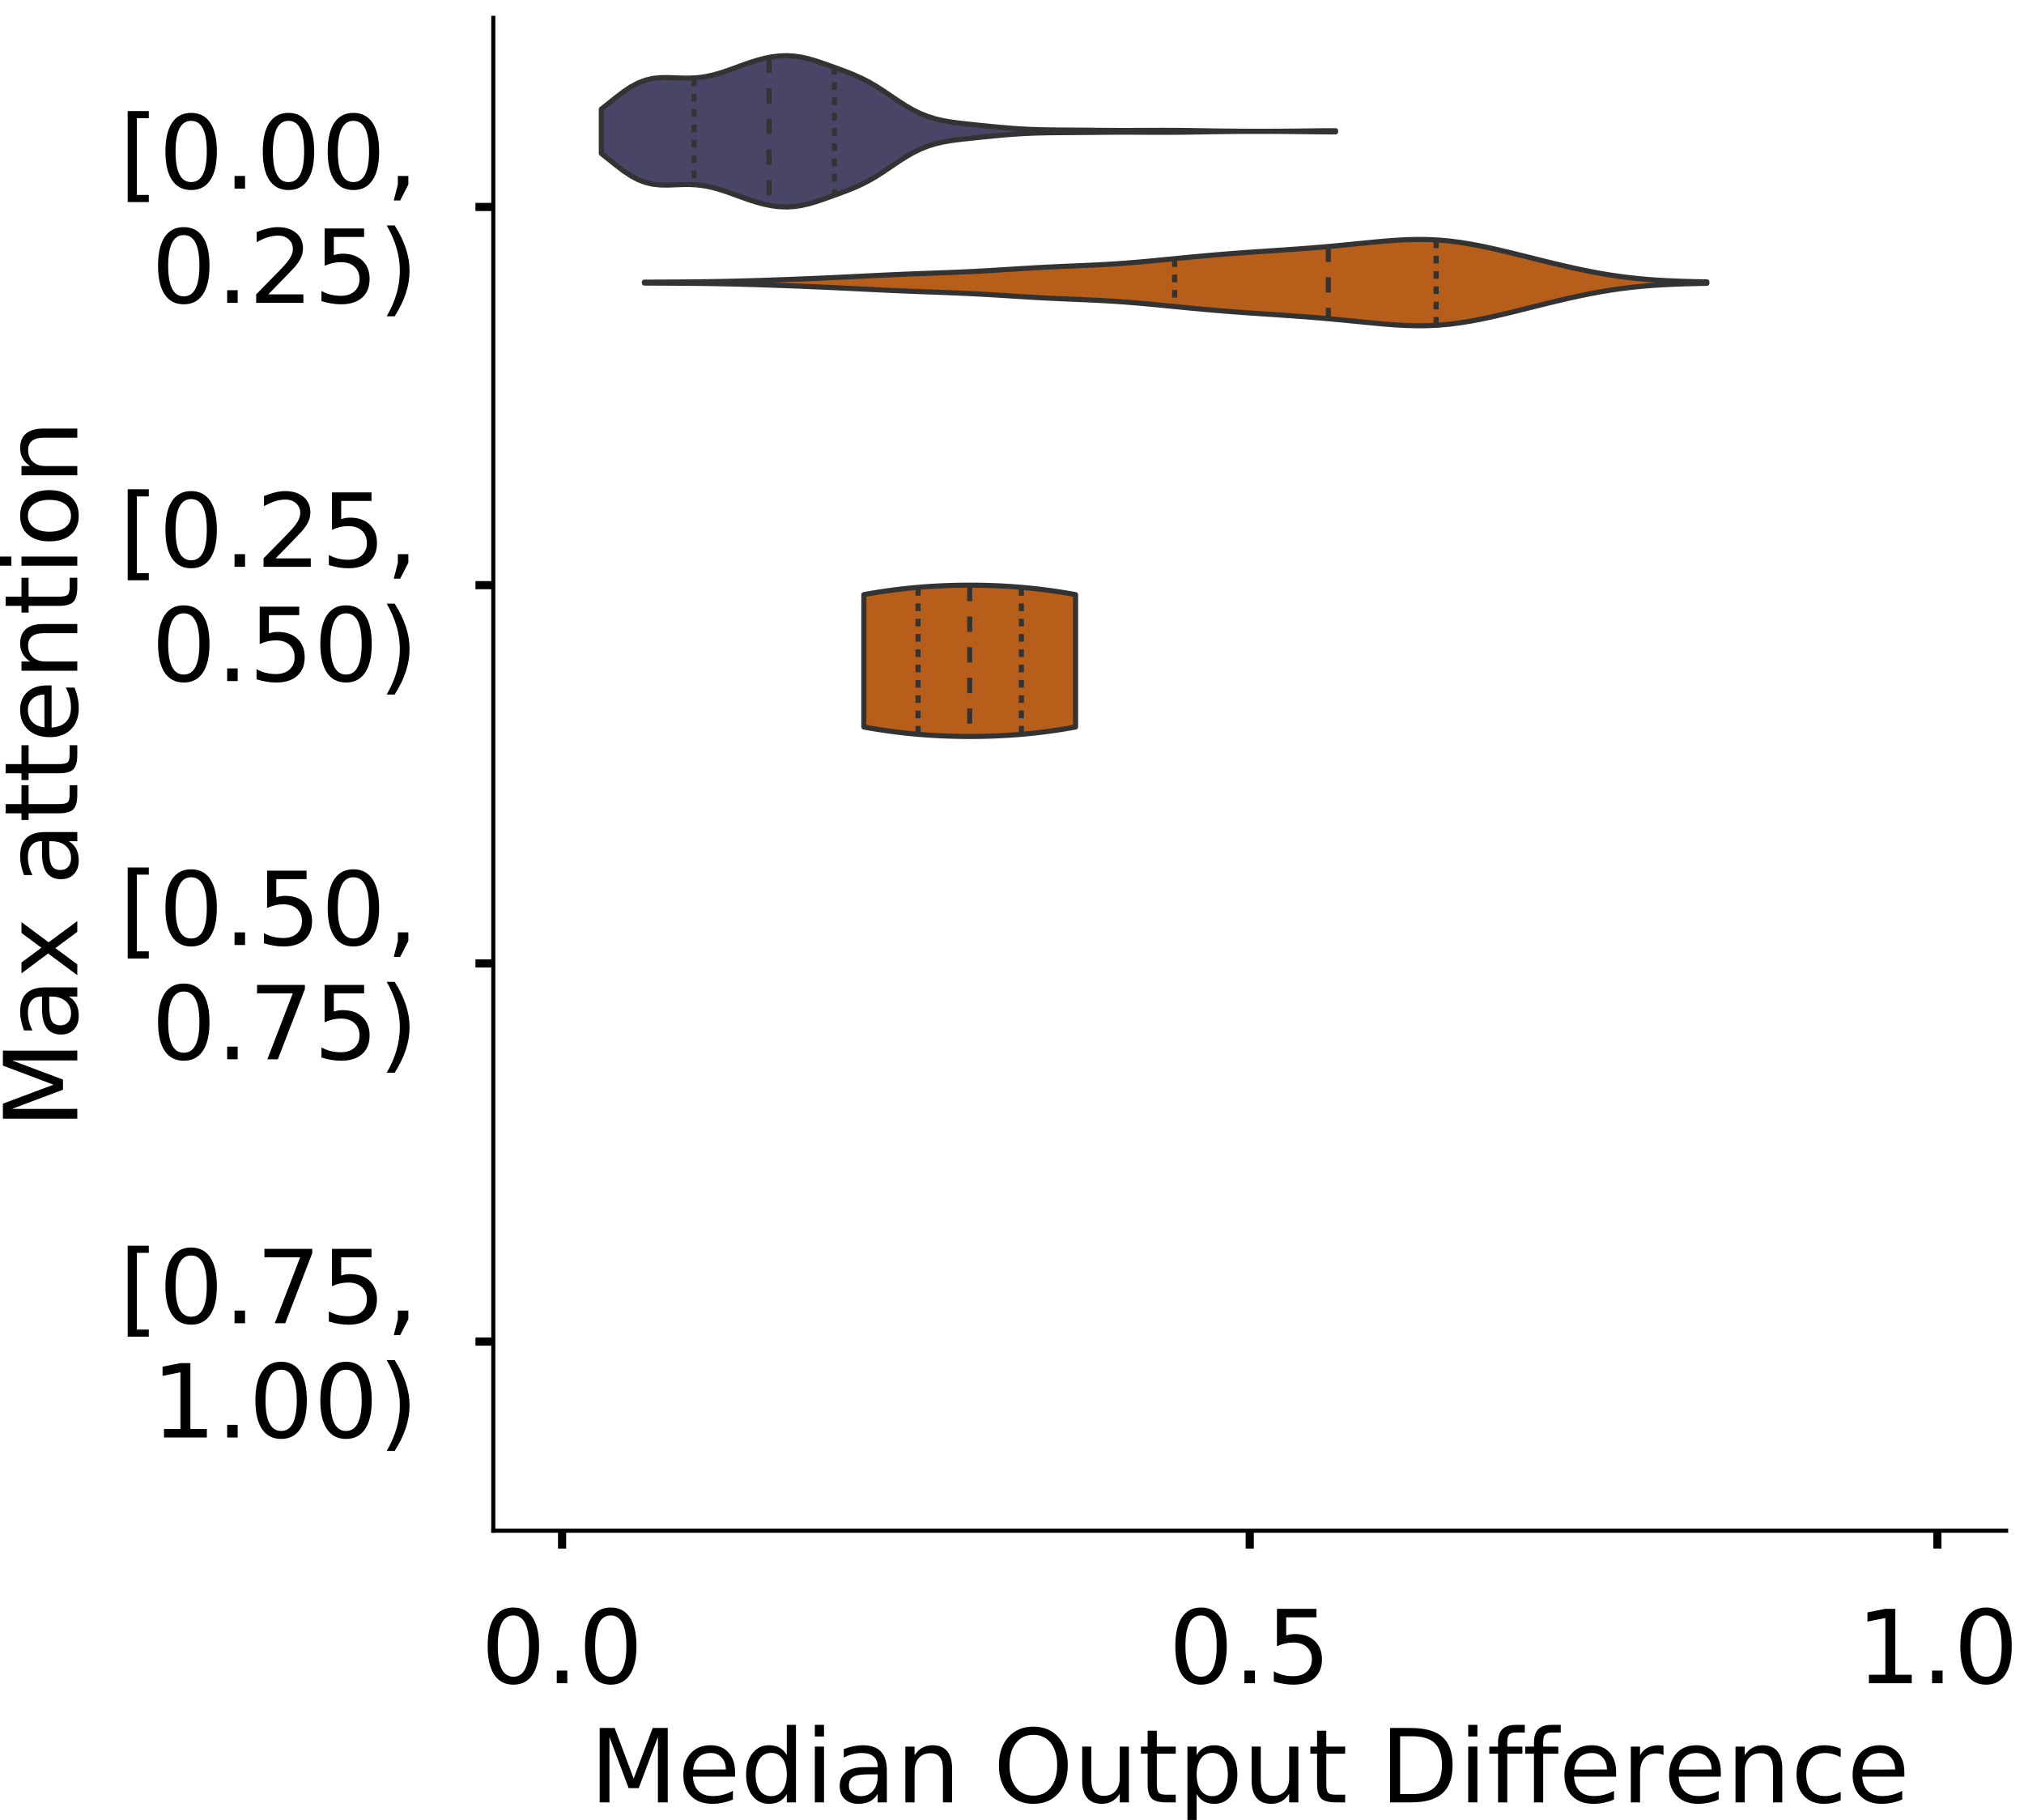 <?xml version="1.0" encoding="utf-8" standalone="no"?>
<!DOCTYPE svg PUBLIC "-//W3C//DTD SVG 1.1//EN"
  "http://www.w3.org/Graphics/SVG/1.1/DTD/svg11.dtd">
<!-- Created with matplotlib (https://matplotlib.org/) -->
<svg height="356.753pt" version="1.1" viewBox="0 0 396.753 356.753" width="396.753pt" xmlns="http://www.w3.org/2000/svg" xmlns:xlink="http://www.w3.org/1999/xlink">
 <defs>
  <style type="text/css">
*{stroke-linecap:butt;stroke-linejoin:round;}
  </style>
 </defs>
 <g id="figure_1">
  <g id="patch_1">
   <path d="M 0 356.753 
L 396.753 356.753 
L 396.753 0 
L 0 0 
z
" style="fill:#ffffff;"/>
  </g>
  <g id="axes_1">
   <g id="patch_2">
    <path d="M 96.7 300.053 
L 393.253 300.053 
L 393.253 3.5 
L 96.7 3.5 
z
" style="fill:#ffffff;"/>
   </g>
   <g id="PolyCollection_1">
    <defs>
     <path d="M 117.875 -326.661 
L 117.875 -335.363 
L 119.329 -336.512 
L 120.783 -337.679 
L 122.237 -338.783 
L 123.691 -339.748 
L 125.144 -340.517 
L 126.598 -341.062 
L 128.052 -341.39 
L 129.506 -341.533 
L 130.96 -341.548 
L 132.414 -341.497 
L 133.868 -341.445 
L 135.322 -341.443 
L 136.776 -341.529 
L 138.23 -341.723 
L 139.684 -342.028 
L 141.137 -342.432 
L 142.591 -342.911 
L 144.045 -343.436 
L 145.499 -343.97 
L 146.953 -344.481 
L 148.407 -344.939 
L 149.861 -345.322 
L 151.315 -345.61 
L 152.769 -345.787 
L 154.223 -345.839 
L 155.677 -345.758 
L 157.13 -345.543 
L 158.584 -345.207 
L 160.038 -344.778 
L 161.492 -344.289 
L 162.946 -343.772 
L 164.4 -343.245 
L 165.854 -342.702 
L 167.308 -342.123 
L 168.762 -341.478 
L 170.216 -340.74 
L 171.67 -339.9 
L 173.123 -338.972 
L 174.577 -337.992 
L 176.031 -337.009 
L 177.485 -336.073 
L 178.939 -335.231 
L 180.393 -334.512 
L 181.847 -333.927 
L 183.301 -333.472 
L 184.755 -333.128 
L 186.209 -332.869 
L 187.663 -332.666 
L 189.116 -332.497 
L 190.57 -332.342 
L 192.024 -332.193 
L 193.478 -332.045 
L 194.932 -331.902 
L 196.386 -331.766 
L 197.84 -331.643 
L 199.294 -331.537 
L 200.748 -331.45 
L 202.202 -331.383 
L 203.656 -331.335 
L 205.109 -331.302 
L 206.563 -331.282 
L 208.017 -331.27 
L 209.471 -331.261 
L 210.925 -331.252 
L 212.379 -331.241 
L 213.833 -331.227 
L 215.287 -331.212 
L 216.741 -331.198 
L 218.195 -331.187 
L 219.649 -331.181 
L 221.102 -331.181 
L 222.556 -331.185 
L 224.01 -331.192 
L 225.464 -331.199 
L 226.918 -331.204 
L 228.372 -331.205 
L 229.826 -331.2 
L 231.28 -331.189 
L 232.734 -331.172 
L 234.188 -331.151 
L 235.642 -331.127 
L 237.096 -331.102 
L 238.549 -331.079 
L 240.003 -331.059 
L 241.457 -331.044 
L 242.911 -331.032 
L 244.365 -331.025 
L 245.819 -331.021 
L 247.273 -331.02 
L 248.727 -331.022 
L 250.181 -331.027 
L 251.635 -331.036 
L 253.089 -331.048 
L 254.542 -331.064 
L 255.996 -331.081 
L 257.45 -331.099 
L 258.904 -331.114 
L 260.358 -331.124 
L 261.812 -331.127 
L 261.812 -330.897 
L 261.812 -330.897 
L 260.358 -330.9 
L 258.904 -330.91 
L 257.45 -330.925 
L 255.996 -330.942 
L 254.542 -330.96 
L 253.089 -330.975 
L 251.635 -330.988 
L 250.181 -330.996 
L 248.727 -331.002 
L 247.273 -331.004 
L 245.819 -331.003 
L 244.365 -330.999 
L 242.911 -330.992 
L 241.457 -330.98 
L 240.003 -330.964 
L 238.549 -330.944 
L 237.096 -330.921 
L 235.642 -330.897 
L 234.188 -330.873 
L 232.734 -330.852 
L 231.28 -330.835 
L 229.826 -330.824 
L 228.372 -330.819 
L 226.918 -330.819 
L 225.464 -330.824 
L 224.01 -330.831 
L 222.556 -330.838 
L 221.102 -330.843 
L 219.649 -330.842 
L 218.195 -330.836 
L 216.741 -330.825 
L 215.287 -330.811 
L 213.833 -330.796 
L 212.379 -330.783 
L 210.925 -330.772 
L 209.471 -330.763 
L 208.017 -330.754 
L 206.563 -330.742 
L 205.109 -330.721 
L 203.656 -330.689 
L 202.202 -330.641 
L 200.748 -330.574 
L 199.294 -330.487 
L 197.84 -330.381 
L 196.386 -330.258 
L 194.932 -330.122 
L 193.478 -329.978 
L 192.024 -329.831 
L 190.57 -329.681 
L 189.116 -329.527 
L 187.663 -329.357 
L 186.209 -329.155 
L 184.755 -328.896 
L 183.301 -328.551 
L 181.847 -328.096 
L 180.393 -327.512 
L 178.939 -326.792 
L 177.485 -325.95 
L 176.031 -325.015 
L 174.577 -324.031 
L 173.123 -323.051 
L 171.67 -322.124 
L 170.216 -321.284 
L 168.762 -320.546 
L 167.308 -319.9 
L 165.854 -319.322 
L 164.4 -318.779 
L 162.946 -318.251 
L 161.492 -317.734 
L 160.038 -317.246 
L 158.584 -316.816 
L 157.13 -316.481 
L 155.677 -316.265 
L 154.223 -316.184 
L 152.769 -316.237 
L 151.315 -316.414 
L 149.861 -316.702 
L 148.407 -317.085 
L 146.953 -317.543 
L 145.499 -318.054 
L 144.045 -318.588 
L 142.591 -319.112 
L 141.137 -319.592 
L 139.684 -319.996 
L 138.23 -320.3 
L 136.776 -320.495 
L 135.322 -320.581 
L 133.868 -320.579 
L 132.414 -320.527 
L 130.96 -320.476 
L 129.506 -320.49 
L 128.052 -320.634 
L 126.598 -320.961 
L 125.144 -321.507 
L 123.691 -322.276 
L 122.237 -323.24 
L 120.783 -324.344 
L 119.329 -325.512 
L 117.875 -326.661 
z
" id="mab780dc57e" style="stroke:#333333;"/>
    </defs>
    <g clip-path="url(#p9f8bbdb705)">
     <use style="fill:#484566;stroke:#333333;" x="0" xlink:href="#mab780dc57e" y="356.753"/>
    </g>
   </g>
   <g id="PolyCollection_2">
    <defs>
     <path d="M 126.311 -301.269 
L 126.311 -301.444 
L 128.415 -301.453 
L 130.519 -301.463 
L 132.623 -301.476 
L 134.726 -301.491 
L 136.83 -301.512 
L 138.934 -301.54 
L 141.038 -301.576 
L 143.142 -301.619 
L 145.246 -301.671 
L 147.349 -301.73 
L 149.453 -301.795 
L 151.557 -301.865 
L 153.661 -301.941 
L 155.765 -302.02 
L 157.868 -302.103 
L 159.972 -302.191 
L 162.076 -302.283 
L 164.18 -302.38 
L 166.284 -302.481 
L 168.388 -302.584 
L 170.491 -302.688 
L 172.595 -302.791 
L 174.699 -302.889 
L 176.803 -302.981 
L 178.907 -303.067 
L 181.01 -303.147 
L 183.114 -303.223 
L 185.218 -303.301 
L 187.322 -303.384 
L 189.426 -303.476 
L 191.53 -303.58 
L 193.633 -303.696 
L 195.737 -303.822 
L 197.841 -303.953 
L 199.945 -304.085 
L 202.049 -304.213 
L 204.152 -304.331 
L 206.256 -304.437 
L 208.36 -304.533 
L 210.464 -304.623 
L 212.568 -304.712 
L 214.672 -304.808 
L 216.775 -304.919 
L 218.879 -305.048 
L 220.983 -305.199 
L 223.087 -305.37 
L 225.191 -305.558 
L 227.294 -305.759 
L 229.398 -305.965 
L 231.502 -306.172 
L 233.606 -306.375 
L 235.71 -306.57 
L 237.814 -306.755 
L 239.917 -306.93 
L 242.021 -307.093 
L 244.125 -307.247 
L 246.229 -307.393 
L 248.333 -307.535 
L 250.436 -307.675 
L 252.54 -307.819 
L 254.644 -307.969 
L 256.748 -308.128 
L 258.852 -308.3 
L 260.956 -308.485 
L 263.059 -308.682 
L 265.163 -308.889 
L 267.267 -309.099 
L 269.371 -309.305 
L 271.475 -309.494 
L 273.578 -309.653 
L 275.682 -309.766 
L 277.786 -309.818 
L 279.89 -309.798 
L 281.994 -309.696 
L 284.097 -309.511 
L 286.201 -309.245 
L 288.305 -308.905 
L 290.409 -308.504 
L 292.513 -308.053 
L 294.617 -307.567 
L 296.72 -307.058 
L 298.824 -306.536 
L 300.928 -306.011 
L 303.032 -305.491 
L 305.136 -304.981 
L 307.239 -304.49 
L 309.343 -304.023 
L 311.447 -303.589 
L 313.551 -303.192 
L 315.655 -302.839 
L 317.759 -302.534 
L 319.862 -302.276 
L 321.966 -302.064 
L 324.07 -301.896 
L 326.174 -301.766 
L 328.278 -301.667 
L 330.381 -301.594 
L 332.485 -301.54 
L 334.589 -301.5 
L 334.589 -301.213 
L 334.589 -301.213 
L 332.485 -301.173 
L 330.381 -301.119 
L 328.278 -301.046 
L 326.174 -300.947 
L 324.07 -300.817 
L 321.966 -300.649 
L 319.862 -300.437 
L 317.759 -300.179 
L 315.655 -299.874 
L 313.551 -299.521 
L 311.447 -299.124 
L 309.343 -298.69 
L 307.239 -298.223 
L 305.136 -297.732 
L 303.032 -297.222 
L 300.928 -296.702 
L 298.824 -296.177 
L 296.72 -295.655 
L 294.617 -295.146 
L 292.513 -294.66 
L 290.409 -294.209 
L 288.305 -293.808 
L 286.201 -293.468 
L 284.097 -293.202 
L 281.994 -293.017 
L 279.89 -292.915 
L 277.786 -292.895 
L 275.682 -292.947 
L 273.578 -293.06 
L 271.475 -293.219 
L 269.371 -293.408 
L 267.267 -293.614 
L 265.163 -293.824 
L 263.059 -294.031 
L 260.956 -294.228 
L 258.852 -294.413 
L 256.748 -294.585 
L 254.644 -294.744 
L 252.54 -294.894 
L 250.436 -295.038 
L 248.333 -295.178 
L 246.229 -295.32 
L 244.125 -295.466 
L 242.021 -295.62 
L 239.917 -295.783 
L 237.814 -295.958 
L 235.71 -296.143 
L 233.606 -296.338 
L 231.502 -296.541 
L 229.398 -296.748 
L 227.294 -296.954 
L 225.191 -297.155 
L 223.087 -297.343 
L 220.983 -297.514 
L 218.879 -297.665 
L 216.775 -297.794 
L 214.672 -297.905 
L 212.568 -298.001 
L 210.464 -298.09 
L 208.36 -298.18 
L 206.256 -298.276 
L 204.152 -298.382 
L 202.049 -298.5 
L 199.945 -298.628 
L 197.841 -298.76 
L 195.737 -298.891 
L 193.633 -299.017 
L 191.53 -299.133 
L 189.426 -299.237 
L 187.322 -299.329 
L 185.218 -299.412 
L 183.114 -299.49 
L 181.01 -299.566 
L 178.907 -299.646 
L 176.803 -299.732 
L 174.699 -299.824 
L 172.595 -299.922 
L 170.491 -300.025 
L 168.388 -300.129 
L 166.284 -300.232 
L 164.18 -300.333 
L 162.076 -300.43 
L 159.972 -300.522 
L 157.868 -300.61 
L 155.765 -300.693 
L 153.661 -300.772 
L 151.557 -300.848 
L 149.453 -300.918 
L 147.349 -300.983 
L 145.246 -301.042 
L 143.142 -301.094 
L 141.038 -301.137 
L 138.934 -301.173 
L 136.83 -301.201 
L 134.726 -301.222 
L 132.623 -301.237 
L 130.519 -301.25 
L 128.415 -301.26 
L 126.311 -301.269 
z
" id="mf5aebb854a" style="stroke:#333333;"/>
    </defs>
    <g clip-path="url(#p9f8bbdb705)">
     <use style="fill:#b75e1a;stroke:#333333;" x="0" xlink:href="#mf5aebb854a" y="356.753"/>
    </g>
   </g>
   <g id="PolyCollection_3">
    <defs>
     <path d="M 169.338 -214.242 
L 169.338 -240.195 
L 169.757 -240.271 
L 170.176 -240.346 
L 170.595 -240.419 
L 171.015 -240.49 
L 171.434 -240.56 
L 171.853 -240.628 
L 172.272 -240.695 
L 172.691 -240.76 
L 173.111 -240.823 
L 173.53 -240.884 
L 173.949 -240.944 
L 174.368 -241.002 
L 174.787 -241.059 
L 175.206 -241.114 
L 175.626 -241.167 
L 176.045 -241.218 
L 176.464 -241.268 
L 176.883 -241.317 
L 177.302 -241.363 
L 177.722 -241.408 
L 178.141 -241.452 
L 178.56 -241.494 
L 178.979 -241.534 
L 179.398 -241.572 
L 179.817 -241.609 
L 180.237 -241.645 
L 180.656 -241.679 
L 181.075 -241.711 
L 181.494 -241.742 
L 181.913 -241.771 
L 182.332 -241.799 
L 182.752 -241.825 
L 183.171 -241.85 
L 183.59 -241.873 
L 184.009 -241.895 
L 184.428 -241.915 
L 184.848 -241.934 
L 185.267 -241.951 
L 185.686 -241.967 
L 186.105 -241.981 
L 186.524 -241.994 
L 186.943 -242.006 
L 187.363 -242.016 
L 187.782 -242.024 
L 188.201 -242.032 
L 188.62 -242.037 
L 189.039 -242.042 
L 189.459 -242.044 
L 189.878 -242.046 
L 190.297 -242.046 
L 190.716 -242.044 
L 191.135 -242.042 
L 191.554 -242.037 
L 191.974 -242.032 
L 192.393 -242.024 
L 192.812 -242.016 
L 193.231 -242.006 
L 193.65 -241.994 
L 194.07 -241.981 
L 194.489 -241.967 
L 194.908 -241.951 
L 195.327 -241.934 
L 195.746 -241.915 
L 196.165 -241.895 
L 196.585 -241.873 
L 197.004 -241.85 
L 197.423 -241.825 
L 197.842 -241.799 
L 198.261 -241.771 
L 198.68 -241.742 
L 199.1 -241.711 
L 199.519 -241.679 
L 199.938 -241.645 
L 200.357 -241.609 
L 200.776 -241.572 
L 201.196 -241.534 
L 201.615 -241.494 
L 202.034 -241.452 
L 202.453 -241.408 
L 202.872 -241.363 
L 203.291 -241.317 
L 203.711 -241.268 
L 204.13 -241.218 
L 204.549 -241.167 
L 204.968 -241.114 
L 205.387 -241.059 
L 205.807 -241.002 
L 206.226 -240.944 
L 206.645 -240.884 
L 207.064 -240.823 
L 207.483 -240.76 
L 207.902 -240.695 
L 208.322 -240.628 
L 208.741 -240.56 
L 209.16 -240.49 
L 209.579 -240.419 
L 209.998 -240.346 
L 210.418 -240.271 
L 210.837 -240.195 
L 210.837 -214.242 
L 210.837 -214.242 
L 210.418 -214.165 
L 209.998 -214.091 
L 209.579 -214.017 
L 209.16 -213.946 
L 208.741 -213.876 
L 208.322 -213.808 
L 207.902 -213.742 
L 207.483 -213.677 
L 207.064 -213.614 
L 206.645 -213.552 
L 206.226 -213.492 
L 205.807 -213.434 
L 205.387 -213.378 
L 204.968 -213.323 
L 204.549 -213.269 
L 204.13 -213.218 
L 203.711 -213.168 
L 203.291 -213.12 
L 202.872 -213.073 
L 202.453 -213.028 
L 202.034 -212.985 
L 201.615 -212.943 
L 201.196 -212.903 
L 200.776 -212.864 
L 200.357 -212.827 
L 199.938 -212.791 
L 199.519 -212.757 
L 199.1 -212.725 
L 198.68 -212.694 
L 198.261 -212.665 
L 197.842 -212.637 
L 197.423 -212.611 
L 197.004 -212.586 
L 196.585 -212.563 
L 196.165 -212.541 
L 195.746 -212.521 
L 195.327 -212.502 
L 194.908 -212.485 
L 194.489 -212.469 
L 194.07 -212.455 
L 193.65 -212.442 
L 193.231 -212.431 
L 192.812 -212.42 
L 192.393 -212.412 
L 191.974 -212.405 
L 191.554 -212.399 
L 191.135 -212.395 
L 190.716 -212.392 
L 190.297 -212.391 
L 189.878 -212.391 
L 189.459 -212.392 
L 189.039 -212.395 
L 188.62 -212.399 
L 188.201 -212.405 
L 187.782 -212.412 
L 187.363 -212.42 
L 186.943 -212.431 
L 186.524 -212.442 
L 186.105 -212.455 
L 185.686 -212.469 
L 185.267 -212.485 
L 184.848 -212.502 
L 184.428 -212.521 
L 184.009 -212.541 
L 183.59 -212.563 
L 183.171 -212.586 
L 182.752 -212.611 
L 182.332 -212.637 
L 181.913 -212.665 
L 181.494 -212.694 
L 181.075 -212.725 
L 180.656 -212.757 
L 180.237 -212.791 
L 179.817 -212.827 
L 179.398 -212.864 
L 178.979 -212.903 
L 178.56 -212.943 
L 178.141 -212.985 
L 177.722 -213.028 
L 177.302 -213.073 
L 176.883 -213.12 
L 176.464 -213.168 
L 176.045 -213.218 
L 175.626 -213.269 
L 175.206 -213.323 
L 174.787 -213.378 
L 174.368 -213.434 
L 173.949 -213.492 
L 173.53 -213.552 
L 173.111 -213.614 
L 172.691 -213.677 
L 172.272 -213.742 
L 171.853 -213.808 
L 171.434 -213.876 
L 171.015 -213.946 
L 170.595 -214.017 
L 170.176 -214.091 
L 169.757 -214.165 
L 169.338 -214.242 
z
" id="me0967c229d" style="stroke:#333333;"/>
    </defs>
    <g clip-path="url(#p9f8bbdb705)">
     <use style="fill:#b75e1a;stroke:#333333;" x="0" xlink:href="#me0967c229d" y="356.753"/>
    </g>
   </g>
   <g id="patch_3">
    <path clip-path="url(#p9f8bbdb705)" d="M 110.18 40.569 
L 110.18 40.569 
L 110.18 40.569 
L 110.18 40.569 
z
" style="fill:#484566;stroke:#333333;stroke-linejoin:miter;stroke-width:0.5;"/>
   </g>
   <g id="patch_4">
    <path clip-path="url(#p9f8bbdb705)" d="M 110.18 40.569 
L 110.18 40.569 
L 110.18 40.569 
L 110.18 40.569 
z
" style="fill:#b75e1a;stroke:#333333;stroke-linejoin:miter;stroke-width:0.5;"/>
   </g>
   <g id="matplotlib.axis_1">
    <g id="xtick_1">
     <g id="line2d_1">
      <defs>
       <path d="M 0 0 
L 0 3.5 
" id="ma3ca26b1db" style="stroke:#000000;stroke-width:1.6;"/>
      </defs>
      <g>
       <use style="stroke:#000000;stroke-width:1.6;" x="110.18" xlink:href="#ma3ca26b1db" y="300.053"/>
      </g>
     </g>
     <g id="text_1">
      <!-- 0.0 -->
      <defs>
       <path d="M 31.781 66.406 
Q 24.172 66.406 20.328 58.906 
Q 16.5 51.422 16.5 36.375 
Q 16.5 21.391 20.328 13.891 
Q 24.172 6.391 31.781 6.391 
Q 39.453 6.391 43.281 13.891 
Q 47.125 21.391 47.125 36.375 
Q 47.125 51.422 43.281 58.906 
Q 39.453 66.406 31.781 66.406 
z
M 31.781 74.219 
Q 44.047 74.219 50.516 64.516 
Q 56.984 54.828 56.984 36.375 
Q 56.984 17.969 50.516 8.266 
Q 44.047 -1.422 31.781 -1.422 
Q 19.531 -1.422 13.062 8.266 
Q 6.594 17.969 6.594 36.375 
Q 6.594 54.828 13.062 64.516 
Q 19.531 74.219 31.781 74.219 
z
" id="DejaVuSans-48"/>
       <path d="M 10.688 12.406 
L 21 12.406 
L 21 0 
L 10.688 0 
z
" id="DejaVuSans-46"/>
      </defs>
      <g transform="translate(94.277 329.95)scale(0.2 -0.2)">
       <use xlink:href="#DejaVuSans-48"/>
       <use x="63.623" xlink:href="#DejaVuSans-46"/>
       <use x="95.41" xlink:href="#DejaVuSans-48"/>
      </g>
     </g>
    </g>
    <g id="xtick_2">
     <g id="line2d_2">
      <g>
       <use style="stroke:#000000;stroke-width:1.6;" x="244.977" xlink:href="#ma3ca26b1db" y="300.053"/>
      </g>
     </g>
     <g id="text_2">
      <!-- 0.5 -->
      <defs>
       <path d="M 10.797 72.906 
L 49.516 72.906 
L 49.516 64.594 
L 19.828 64.594 
L 19.828 46.734 
Q 21.969 47.469 24.109 47.828 
Q 26.266 48.188 28.422 48.188 
Q 40.625 48.188 47.75 41.5 
Q 54.891 34.812 54.891 23.391 
Q 54.891 11.625 47.562 5.094 
Q 40.234 -1.422 26.906 -1.422 
Q 22.312 -1.422 17.547 -0.641 
Q 12.797 0.141 7.719 1.703 
L 7.719 11.625 
Q 12.109 9.234 16.797 8.062 
Q 21.484 6.891 26.703 6.891 
Q 35.156 6.891 40.078 11.328 
Q 45.016 15.766 45.016 23.391 
Q 45.016 31 40.078 35.438 
Q 35.156 39.891 26.703 39.891 
Q 22.75 39.891 18.812 39.016 
Q 14.891 38.141 10.797 36.281 
z
" id="DejaVuSans-53"/>
      </defs>
      <g transform="translate(229.074 329.95)scale(0.2 -0.2)">
       <use xlink:href="#DejaVuSans-48"/>
       <use x="63.623" xlink:href="#DejaVuSans-46"/>
       <use x="95.41" xlink:href="#DejaVuSans-53"/>
      </g>
     </g>
    </g>
    <g id="xtick_3">
     <g id="line2d_3">
      <g>
       <use style="stroke:#000000;stroke-width:1.6;" x="379.774" xlink:href="#ma3ca26b1db" y="300.053"/>
      </g>
     </g>
     <g id="text_3">
      <!-- 1.0 -->
      <defs>
       <path d="M 12.406 8.297 
L 28.516 8.297 
L 28.516 63.922 
L 10.984 60.406 
L 10.984 69.391 
L 28.422 72.906 
L 38.281 72.906 
L 38.281 8.297 
L 54.391 8.297 
L 54.391 0 
L 12.406 0 
z
" id="DejaVuSans-49"/>
      </defs>
      <g transform="translate(363.871 329.95)scale(0.2 -0.2)">
       <use xlink:href="#DejaVuSans-49"/>
       <use x="63.623" xlink:href="#DejaVuSans-46"/>
       <use x="95.41" xlink:href="#DejaVuSans-48"/>
      </g>
     </g>
    </g>
    <g id="text_4">
     <!-- Median Output Difference -->
     <defs>
      <path d="M 9.812 72.906 
L 24.516 72.906 
L 43.109 23.297 
L 61.812 72.906 
L 76.516 72.906 
L 76.516 0 
L 66.891 0 
L 66.891 64.016 
L 48.094 14.016 
L 38.188 14.016 
L 19.391 64.016 
L 19.391 0 
L 9.812 0 
z
" id="DejaVuSans-77"/>
      <path d="M 56.203 29.594 
L 56.203 25.203 
L 14.891 25.203 
Q 15.484 15.922 20.484 11.062 
Q 25.484 6.203 34.422 6.203 
Q 39.594 6.203 44.453 7.469 
Q 49.312 8.734 54.109 11.281 
L 54.109 2.781 
Q 49.266 0.734 44.188 -0.344 
Q 39.109 -1.422 33.891 -1.422 
Q 20.797 -1.422 13.156 6.188 
Q 5.516 13.812 5.516 26.812 
Q 5.516 40.234 12.766 48.109 
Q 20.016 56 32.328 56 
Q 43.359 56 49.781 48.891 
Q 56.203 41.797 56.203 29.594 
z
M 47.219 32.234 
Q 47.125 39.594 43.094 43.984 
Q 39.062 48.391 32.422 48.391 
Q 24.906 48.391 20.391 44.141 
Q 15.875 39.891 15.188 32.172 
z
" id="DejaVuSans-101"/>
      <path d="M 45.406 46.391 
L 45.406 75.984 
L 54.391 75.984 
L 54.391 0 
L 45.406 0 
L 45.406 8.203 
Q 42.578 3.328 38.25 0.953 
Q 33.938 -1.422 27.875 -1.422 
Q 17.969 -1.422 11.734 6.484 
Q 5.516 14.406 5.516 27.297 
Q 5.516 40.188 11.734 48.094 
Q 17.969 56 27.875 56 
Q 33.938 56 38.25 53.625 
Q 42.578 51.266 45.406 46.391 
z
M 14.797 27.297 
Q 14.797 17.391 18.875 11.75 
Q 22.953 6.109 30.078 6.109 
Q 37.203 6.109 41.297 11.75 
Q 45.406 17.391 45.406 27.297 
Q 45.406 37.203 41.297 42.844 
Q 37.203 48.484 30.078 48.484 
Q 22.953 48.484 18.875 42.844 
Q 14.797 37.203 14.797 27.297 
z
" id="DejaVuSans-100"/>
      <path d="M 9.422 54.688 
L 18.406 54.688 
L 18.406 0 
L 9.422 0 
z
M 9.422 75.984 
L 18.406 75.984 
L 18.406 64.594 
L 9.422 64.594 
z
" id="DejaVuSans-105"/>
      <path d="M 34.281 27.484 
Q 23.391 27.484 19.188 25 
Q 14.984 22.516 14.984 16.5 
Q 14.984 11.719 18.141 8.906 
Q 21.297 6.109 26.703 6.109 
Q 34.188 6.109 38.703 11.406 
Q 43.219 16.703 43.219 25.484 
L 43.219 27.484 
z
M 52.203 31.203 
L 52.203 0 
L 43.219 0 
L 43.219 8.297 
Q 40.141 3.328 35.547 0.953 
Q 30.953 -1.422 24.312 -1.422 
Q 15.922 -1.422 10.953 3.297 
Q 6 8.016 6 15.922 
Q 6 25.141 12.172 29.828 
Q 18.359 34.516 30.609 34.516 
L 43.219 34.516 
L 43.219 35.406 
Q 43.219 41.609 39.141 45 
Q 35.062 48.391 27.688 48.391 
Q 23 48.391 18.547 47.266 
Q 14.109 46.141 10.016 43.891 
L 10.016 52.203 
Q 14.938 54.109 19.578 55.047 
Q 24.219 56 28.609 56 
Q 40.484 56 46.344 49.844 
Q 52.203 43.703 52.203 31.203 
z
" id="DejaVuSans-97"/>
      <path d="M 54.891 33.016 
L 54.891 0 
L 45.906 0 
L 45.906 32.719 
Q 45.906 40.484 42.875 44.328 
Q 39.844 48.188 33.797 48.188 
Q 26.516 48.188 22.312 43.547 
Q 18.109 38.922 18.109 30.906 
L 18.109 0 
L 9.078 0 
L 9.078 54.688 
L 18.109 54.688 
L 18.109 46.188 
Q 21.344 51.125 25.703 53.562 
Q 30.078 56 35.797 56 
Q 45.219 56 50.047 50.172 
Q 54.891 44.344 54.891 33.016 
z
" id="DejaVuSans-110"/>
      <path id="DejaVuSans-32"/>
      <path d="M 39.406 66.219 
Q 28.656 66.219 22.328 58.203 
Q 16.016 50.203 16.016 36.375 
Q 16.016 22.609 22.328 14.594 
Q 28.656 6.594 39.406 6.594 
Q 50.141 6.594 56.422 14.594 
Q 62.703 22.609 62.703 36.375 
Q 62.703 50.203 56.422 58.203 
Q 50.141 66.219 39.406 66.219 
z
M 39.406 74.219 
Q 54.734 74.219 63.906 63.938 
Q 73.094 53.656 73.094 36.375 
Q 73.094 19.141 63.906 8.859 
Q 54.734 -1.422 39.406 -1.422 
Q 24.031 -1.422 14.812 8.828 
Q 5.609 19.094 5.609 36.375 
Q 5.609 53.656 14.812 63.938 
Q 24.031 74.219 39.406 74.219 
z
" id="DejaVuSans-79"/>
      <path d="M 8.5 21.578 
L 8.5 54.688 
L 17.484 54.688 
L 17.484 21.922 
Q 17.484 14.156 20.5 10.266 
Q 23.531 6.391 29.594 6.391 
Q 36.859 6.391 41.078 11.031 
Q 45.312 15.672 45.312 23.688 
L 45.312 54.688 
L 54.297 54.688 
L 54.297 0 
L 45.312 0 
L 45.312 8.406 
Q 42.047 3.422 37.719 1 
Q 33.406 -1.422 27.688 -1.422 
Q 18.266 -1.422 13.375 4.438 
Q 8.5 10.297 8.5 21.578 
z
M 31.109 56 
z
" id="DejaVuSans-117"/>
      <path d="M 18.312 70.219 
L 18.312 54.688 
L 36.812 54.688 
L 36.812 47.703 
L 18.312 47.703 
L 18.312 18.016 
Q 18.312 11.328 20.141 9.422 
Q 21.969 7.516 27.594 7.516 
L 36.812 7.516 
L 36.812 0 
L 27.594 0 
Q 17.188 0 13.234 3.875 
Q 9.281 7.766 9.281 18.016 
L 9.281 47.703 
L 2.688 47.703 
L 2.688 54.688 
L 9.281 54.688 
L 9.281 70.219 
z
" id="DejaVuSans-116"/>
      <path d="M 18.109 8.203 
L 18.109 -20.797 
L 9.078 -20.797 
L 9.078 54.688 
L 18.109 54.688 
L 18.109 46.391 
Q 20.953 51.266 25.266 53.625 
Q 29.594 56 35.594 56 
Q 45.562 56 51.781 48.094 
Q 58.016 40.188 58.016 27.297 
Q 58.016 14.406 51.781 6.484 
Q 45.562 -1.422 35.594 -1.422 
Q 29.594 -1.422 25.266 0.953 
Q 20.953 3.328 18.109 8.203 
z
M 48.688 27.297 
Q 48.688 37.203 44.609 42.844 
Q 40.531 48.484 33.406 48.484 
Q 26.266 48.484 22.188 42.844 
Q 18.109 37.203 18.109 27.297 
Q 18.109 17.391 22.188 11.75 
Q 26.266 6.109 33.406 6.109 
Q 40.531 6.109 44.609 11.75 
Q 48.688 17.391 48.688 27.297 
z
" id="DejaVuSans-112"/>
      <path d="M 19.672 64.797 
L 19.672 8.109 
L 31.594 8.109 
Q 46.688 8.109 53.688 14.938 
Q 60.688 21.781 60.688 36.531 
Q 60.688 51.172 53.688 57.984 
Q 46.688 64.797 31.594 64.797 
z
M 9.812 72.906 
L 30.078 72.906 
Q 51.266 72.906 61.172 64.094 
Q 71.094 55.281 71.094 36.531 
Q 71.094 17.672 61.125 8.828 
Q 51.172 0 30.078 0 
L 9.812 0 
z
" id="DejaVuSans-68"/>
      <path d="M 37.109 75.984 
L 37.109 68.5 
L 28.516 68.5 
Q 23.688 68.5 21.797 66.547 
Q 19.922 64.594 19.922 59.516 
L 19.922 54.688 
L 34.719 54.688 
L 34.719 47.703 
L 19.922 47.703 
L 19.922 0 
L 10.891 0 
L 10.891 47.703 
L 2.297 47.703 
L 2.297 54.688 
L 10.891 54.688 
L 10.891 58.5 
Q 10.891 67.625 15.141 71.797 
Q 19.391 75.984 28.609 75.984 
z
" id="DejaVuSans-102"/>
      <path d="M 41.109 46.297 
Q 39.594 47.172 37.812 47.578 
Q 36.031 48 33.891 48 
Q 26.266 48 22.188 43.047 
Q 18.109 38.094 18.109 28.812 
L 18.109 0 
L 9.078 0 
L 9.078 54.688 
L 18.109 54.688 
L 18.109 46.188 
Q 20.953 51.172 25.484 53.578 
Q 30.031 56 36.531 56 
Q 37.453 56 38.578 55.875 
Q 39.703 55.766 41.062 55.516 
z
" id="DejaVuSans-114"/>
      <path d="M 48.781 52.594 
L 48.781 44.188 
Q 44.969 46.297 41.141 47.344 
Q 37.312 48.391 33.406 48.391 
Q 24.656 48.391 19.812 42.844 
Q 14.984 37.312 14.984 27.297 
Q 14.984 17.281 19.812 11.734 
Q 24.656 6.203 33.406 6.203 
Q 37.312 6.203 41.141 7.25 
Q 44.969 8.297 48.781 10.406 
L 48.781 2.094 
Q 45.016 0.344 40.984 -0.531 
Q 36.969 -1.422 32.422 -1.422 
Q 20.062 -1.422 12.781 6.344 
Q 5.516 14.109 5.516 27.297 
Q 5.516 40.672 12.859 48.328 
Q 20.219 56 33.016 56 
Q 37.156 56 41.109 55.141 
Q 45.062 54.297 48.781 52.594 
z
" id="DejaVuSans-99"/>
     </defs>
     <g transform="translate(115.589 353.306)scale(0.2 -0.2)">
      <use xlink:href="#DejaVuSans-77"/>
      <use x="86.279" xlink:href="#DejaVuSans-101"/>
      <use x="147.803" xlink:href="#DejaVuSans-100"/>
      <use x="211.279" xlink:href="#DejaVuSans-105"/>
      <use x="239.062" xlink:href="#DejaVuSans-97"/>
      <use x="300.342" xlink:href="#DejaVuSans-110"/>
      <use x="363.721" xlink:href="#DejaVuSans-32"/>
      <use x="395.508" xlink:href="#DejaVuSans-79"/>
      <use x="474.219" xlink:href="#DejaVuSans-117"/>
      <use x="537.598" xlink:href="#DejaVuSans-116"/>
      <use x="576.807" xlink:href="#DejaVuSans-112"/>
      <use x="640.283" xlink:href="#DejaVuSans-117"/>
      <use x="703.662" xlink:href="#DejaVuSans-116"/>
      <use x="742.871" xlink:href="#DejaVuSans-32"/>
      <use x="774.658" xlink:href="#DejaVuSans-68"/>
      <use x="851.66" xlink:href="#DejaVuSans-105"/>
      <use x="879.443" xlink:href="#DejaVuSans-102"/>
      <use x="914.648" xlink:href="#DejaVuSans-102"/>
      <use x="949.854" xlink:href="#DejaVuSans-101"/>
      <use x="1011.377" xlink:href="#DejaVuSans-114"/>
      <use x="1052.459" xlink:href="#DejaVuSans-101"/>
      <use x="1113.982" xlink:href="#DejaVuSans-110"/>
      <use x="1177.361" xlink:href="#DejaVuSans-99"/>
      <use x="1232.342" xlink:href="#DejaVuSans-101"/>
     </g>
    </g>
   </g>
   <g id="matplotlib.axis_2">
    <g id="ytick_1">
     <g id="line2d_4">
      <defs>
       <path d="M 0 0 
L -3.5 0 
" id="mf0031e5d1c" style="stroke:#000000;stroke-width:1.6;"/>
      </defs>
      <g>
       <use style="stroke:#000000;stroke-width:1.6;" x="96.7" xlink:href="#mf0031e5d1c" y="40.569"/>
      </g>
     </g>
     <g id="text_5">
      <!-- [0.00, -->
      <defs>
       <path d="M 8.594 75.984 
L 29.297 75.984 
L 29.297 69 
L 17.578 69 
L 17.578 -6.203 
L 29.297 -6.203 
L 29.297 -13.188 
L 8.594 -13.188 
z
" id="DejaVuSans-91"/>
       <path d="M 11.719 12.406 
L 22.016 12.406 
L 22.016 4 
L 14.016 -11.625 
L 7.719 -11.625 
L 11.719 4 
z
" id="DejaVuSans-44"/>
      </defs>
      <g transform="translate(23.309 36.97)scale(0.2 -0.2)">
       <use xlink:href="#DejaVuSans-91"/>
       <use x="39.014" xlink:href="#DejaVuSans-48"/>
       <use x="102.637" xlink:href="#DejaVuSans-46"/>
       <use x="134.424" xlink:href="#DejaVuSans-48"/>
       <use x="198.047" xlink:href="#DejaVuSans-48"/>
       <use x="261.67" xlink:href="#DejaVuSans-44"/>
      </g>
      <!-- 0.25) -->
      <defs>
       <path d="M 19.188 8.297 
L 53.609 8.297 
L 53.609 0 
L 7.328 0 
L 7.328 8.297 
Q 12.938 14.109 22.625 23.891 
Q 32.328 33.688 34.812 36.531 
Q 39.547 41.844 41.422 45.531 
Q 43.312 49.219 43.312 52.781 
Q 43.312 58.594 39.234 62.25 
Q 35.156 65.922 28.609 65.922 
Q 23.969 65.922 18.812 64.312 
Q 13.672 62.703 7.812 59.422 
L 7.812 69.391 
Q 13.766 71.781 18.938 73 
Q 24.125 74.219 28.422 74.219 
Q 39.75 74.219 46.484 68.547 
Q 53.219 62.891 53.219 53.422 
Q 53.219 48.922 51.531 44.891 
Q 49.859 40.875 45.406 35.406 
Q 44.188 33.984 37.641 27.219 
Q 31.109 20.453 19.188 8.297 
z
" id="DejaVuSans-50"/>
       <path d="M 8.016 75.875 
L 15.828 75.875 
Q 23.141 64.359 26.781 53.312 
Q 30.422 42.281 30.422 31.391 
Q 30.422 20.453 26.781 9.375 
Q 23.141 -1.703 15.828 -13.188 
L 8.016 -13.188 
Q 14.5 -2 17.703 9.062 
Q 20.906 20.125 20.906 31.391 
Q 20.906 42.672 17.703 53.656 
Q 14.5 64.656 8.016 75.875 
z
" id="DejaVuSans-41"/>
      </defs>
      <g transform="translate(29.666 59.365)scale(0.2 -0.2)">
       <use xlink:href="#DejaVuSans-48"/>
       <use x="63.623" xlink:href="#DejaVuSans-46"/>
       <use x="95.41" xlink:href="#DejaVuSans-50"/>
       <use x="159.033" xlink:href="#DejaVuSans-53"/>
       <use x="222.656" xlink:href="#DejaVuSans-41"/>
      </g>
     </g>
    </g>
    <g id="ytick_2">
     <g id="line2d_5">
      <g>
       <use style="stroke:#000000;stroke-width:1.6;" x="96.7" xlink:href="#mf0031e5d1c" y="114.707"/>
      </g>
     </g>
     <g id="text_6">
      <!-- [0.25, -->
      <g transform="translate(23.309 111.108)scale(0.2 -0.2)">
       <use xlink:href="#DejaVuSans-91"/>
       <use x="39.014" xlink:href="#DejaVuSans-48"/>
       <use x="102.637" xlink:href="#DejaVuSans-46"/>
       <use x="134.424" xlink:href="#DejaVuSans-50"/>
       <use x="198.047" xlink:href="#DejaVuSans-53"/>
       <use x="261.67" xlink:href="#DejaVuSans-44"/>
      </g>
      <!-- 0.50) -->
      <g transform="translate(29.666 133.504)scale(0.2 -0.2)">
       <use xlink:href="#DejaVuSans-48"/>
       <use x="63.623" xlink:href="#DejaVuSans-46"/>
       <use x="95.41" xlink:href="#DejaVuSans-53"/>
       <use x="159.033" xlink:href="#DejaVuSans-48"/>
       <use x="222.656" xlink:href="#DejaVuSans-41"/>
      </g>
     </g>
    </g>
    <g id="ytick_3">
     <g id="line2d_6">
      <g>
       <use style="stroke:#000000;stroke-width:1.6;" x="96.7" xlink:href="#mf0031e5d1c" y="188.846"/>
      </g>
     </g>
     <g id="text_7">
      <!-- [0.50, -->
      <g transform="translate(23.309 185.246)scale(0.2 -0.2)">
       <use xlink:href="#DejaVuSans-91"/>
       <use x="39.014" xlink:href="#DejaVuSans-48"/>
       <use x="102.637" xlink:href="#DejaVuSans-46"/>
       <use x="134.424" xlink:href="#DejaVuSans-53"/>
       <use x="198.047" xlink:href="#DejaVuSans-48"/>
       <use x="261.67" xlink:href="#DejaVuSans-44"/>
      </g>
      <!-- 0.75) -->
      <defs>
       <path d="M 8.203 72.906 
L 55.078 72.906 
L 55.078 68.703 
L 28.609 0 
L 18.312 0 
L 43.219 64.594 
L 8.203 64.594 
z
" id="DejaVuSans-55"/>
      </defs>
      <g transform="translate(29.666 207.642)scale(0.2 -0.2)">
       <use xlink:href="#DejaVuSans-48"/>
       <use x="63.623" xlink:href="#DejaVuSans-46"/>
       <use x="95.41" xlink:href="#DejaVuSans-55"/>
       <use x="159.033" xlink:href="#DejaVuSans-53"/>
       <use x="222.656" xlink:href="#DejaVuSans-41"/>
      </g>
     </g>
    </g>
    <g id="ytick_4">
     <g id="line2d_7">
      <g>
       <use style="stroke:#000000;stroke-width:1.6;" x="96.7" xlink:href="#mf0031e5d1c" y="262.984"/>
      </g>
     </g>
     <g id="text_8">
      <!-- [0.75, -->
      <g transform="translate(23.309 259.385)scale(0.2 -0.2)">
       <use xlink:href="#DejaVuSans-91"/>
       <use x="39.014" xlink:href="#DejaVuSans-48"/>
       <use x="102.637" xlink:href="#DejaVuSans-46"/>
       <use x="134.424" xlink:href="#DejaVuSans-55"/>
       <use x="198.047" xlink:href="#DejaVuSans-53"/>
       <use x="261.67" xlink:href="#DejaVuSans-44"/>
      </g>
      <!-- 1.00) -->
      <g transform="translate(29.666 281.78)scale(0.2 -0.2)">
       <use xlink:href="#DejaVuSans-49"/>
       <use x="63.623" xlink:href="#DejaVuSans-46"/>
       <use x="95.41" xlink:href="#DejaVuSans-48"/>
       <use x="159.033" xlink:href="#DejaVuSans-48"/>
       <use x="222.656" xlink:href="#DejaVuSans-41"/>
      </g>
     </g>
    </g>
    <g id="text_9">
     <!-- Max attention -->
     <defs>
      <path d="M 54.891 54.688 
L 35.109 28.078 
L 55.906 0 
L 45.312 0 
L 29.391 21.484 
L 13.484 0 
L 2.875 0 
L 24.125 28.609 
L 4.688 54.688 
L 15.281 54.688 
L 29.781 35.203 
L 44.281 54.688 
z
" id="DejaVuSans-120"/>
      <path d="M 30.609 48.391 
Q 23.391 48.391 19.188 42.75 
Q 14.984 37.109 14.984 27.297 
Q 14.984 17.484 19.156 11.844 
Q 23.344 6.203 30.609 6.203 
Q 37.797 6.203 41.984 11.859 
Q 46.188 17.531 46.188 27.297 
Q 46.188 37.016 41.984 42.703 
Q 37.797 48.391 30.609 48.391 
z
M 30.609 56 
Q 42.328 56 49.016 48.375 
Q 55.719 40.766 55.719 27.297 
Q 55.719 13.875 49.016 6.219 
Q 42.328 -1.422 30.609 -1.422 
Q 18.844 -1.422 12.172 6.219 
Q 5.516 13.875 5.516 27.297 
Q 5.516 40.766 12.172 48.375 
Q 18.844 56 30.609 56 
z
" id="DejaVuSans-111"/>
     </defs>
     <g transform="translate(15.15 221.244)rotate(-90)scale(0.2 -0.2)">
      <use xlink:href="#DejaVuSans-77"/>
      <use x="86.279" xlink:href="#DejaVuSans-97"/>
      <use x="147.559" xlink:href="#DejaVuSans-120"/>
      <use x="206.738" xlink:href="#DejaVuSans-32"/>
      <use x="238.525" xlink:href="#DejaVuSans-97"/>
      <use x="299.805" xlink:href="#DejaVuSans-116"/>
      <use x="339.014" xlink:href="#DejaVuSans-116"/>
      <use x="378.223" xlink:href="#DejaVuSans-101"/>
      <use x="439.746" xlink:href="#DejaVuSans-110"/>
      <use x="503.125" xlink:href="#DejaVuSans-116"/>
      <use x="542.334" xlink:href="#DejaVuSans-105"/>
      <use x="570.117" xlink:href="#DejaVuSans-111"/>
      <use x="631.299" xlink:href="#DejaVuSans-110"/>
     </g>
    </g>
   </g>
   <g id="line2d_8">
    <path clip-path="url(#p9f8bbdb705)" d="M 136.048 15.415 
L 136.048 36.068 
" style="fill:none;stroke:#333333;stroke-dasharray:1.5,1.5;stroke-dashoffset:0;"/>
   </g>
   <g id="line2d_9">
    <path clip-path="url(#p9f8bbdb705)" d="M 150.739 11.29 
L 150.739 40.193 
" style="fill:none;stroke:#333333;stroke-dasharray:3,3;stroke-dashoffset:0;"/>
   </g>
   <g id="line2d_10">
    <path clip-path="url(#p9f8bbdb705)" d="M 163.553 13.108 
L 163.553 38.375 
" style="fill:none;stroke:#333333;stroke-dasharray:1.5,1.5;stroke-dashoffset:0;"/>
   </g>
   <g id="line2d_11">
    <path clip-path="url(#p9f8bbdb705)" d="M 230.258 50.834 
L 230.258 59.96 
" style="fill:none;stroke:#333333;stroke-dasharray:1.5,1.5;stroke-dashoffset:0;"/>
   </g>
   <g id="line2d_12">
    <path clip-path="url(#p9f8bbdb705)" d="M 260.383 48.34 
L 260.383 62.454 
" style="fill:none;stroke:#333333;stroke-dasharray:3,3;stroke-dashoffset:0;"/>
   </g>
   <g id="line2d_13">
    <path clip-path="url(#p9f8bbdb705)" d="M 281.517 47.14 
L 281.517 63.653 
" style="fill:none;stroke:#333333;stroke-dasharray:1.5,1.5;stroke-dashoffset:0;"/>
   </g>
   <g id="line2d_14">
    <path clip-path="url(#p9f8bbdb705)" d="M 179.962 115.288 
L 179.962 143.783 
" style="fill:none;stroke:#333333;stroke-dasharray:1.5,1.5;stroke-dashoffset:0;"/>
   </g>
   <g id="line2d_15">
    <path clip-path="url(#p9f8bbdb705)" d="M 190.087 114.856 
L 190.087 144.215 
" style="fill:none;stroke:#333333;stroke-dasharray:3,3;stroke-dashoffset:0;"/>
   </g>
   <g id="line2d_16">
    <path clip-path="url(#p9f8bbdb705)" d="M 200.213 115.288 
L 200.213 143.783 
" style="fill:none;stroke:#333333;stroke-dasharray:1.5,1.5;stroke-dashoffset:0;"/>
   </g>
   <g id="patch_5">
    <path d="M 96.7 300.053 
L 96.7 3.5 
" style="fill:none;stroke:#000000;stroke-linecap:square;stroke-linejoin:miter;stroke-width:0.8;"/>
   </g>
   <g id="patch_6">
    <path d="M 96.7 300.053 
L 393.253 300.053 
" style="fill:none;stroke:#000000;stroke-linecap:square;stroke-linejoin:miter;stroke-width:0.8;"/>
   </g>
  </g>
 </g>
 <defs>
  <clipPath id="p9f8bbdb705">
   <rect height="296.553" width="296.553" x="96.7" y="3.5"/>
  </clipPath>
 </defs>
</svg>
